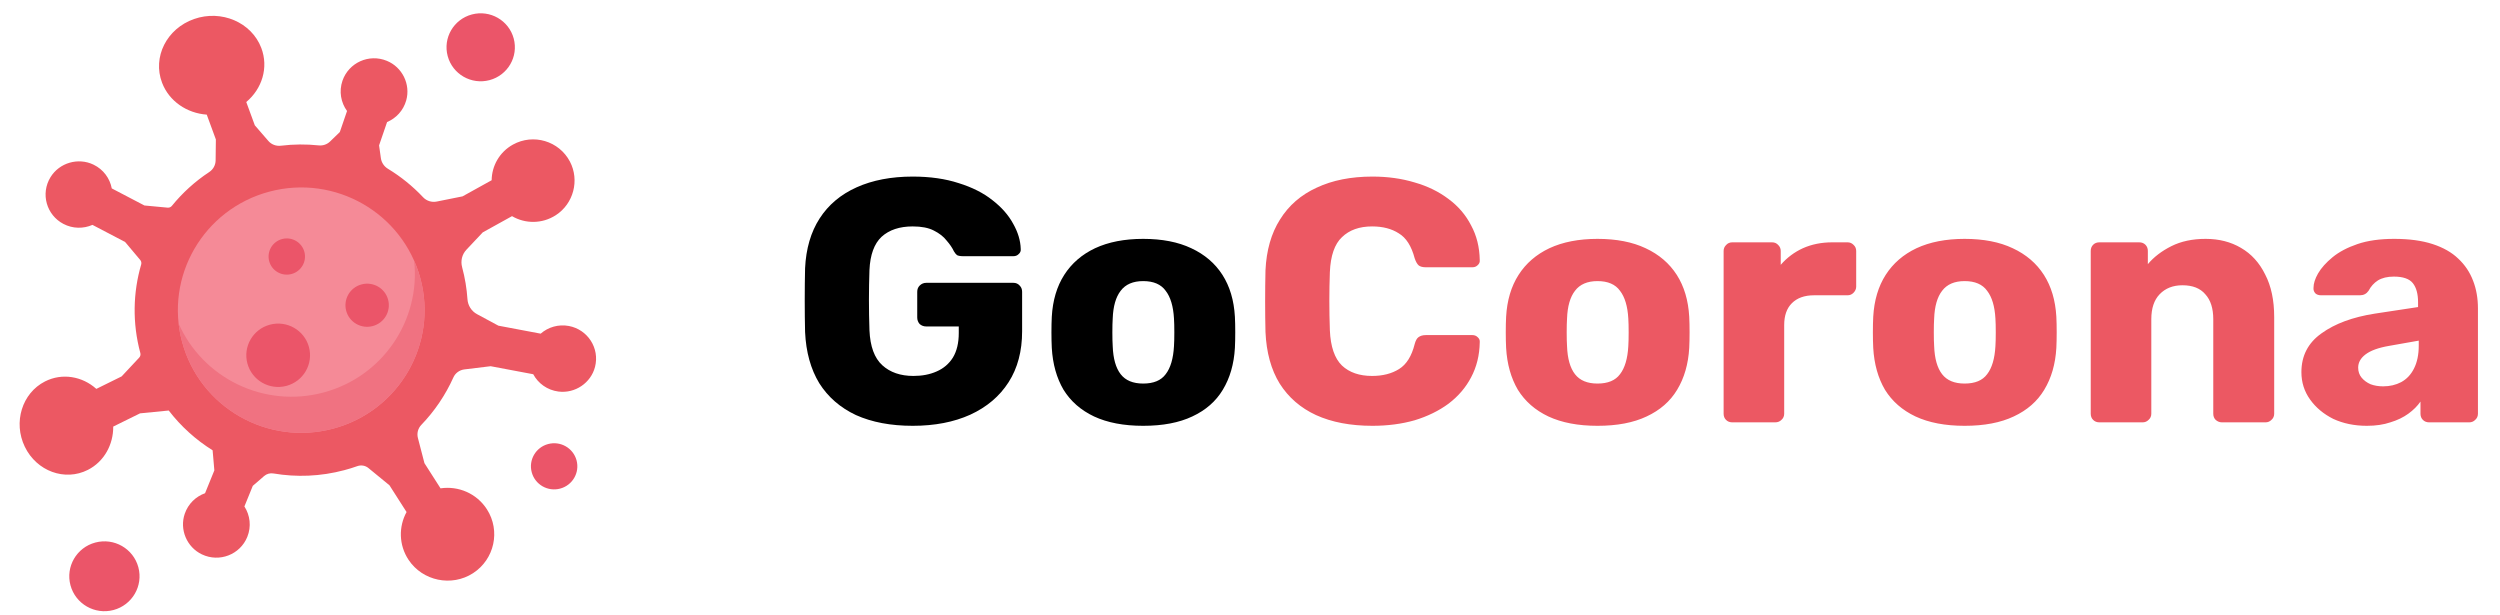 <svg width="130" height="32" viewBox="0 0 130 32" fill="none" xmlns="http://www.w3.org/2000/svg">
<g clip-path="url(#clip0_70_3)">
<path d="M10.091 0.989C11.515 0.489 13.081 1.163 13.587 2.493C13.975 3.511 13.628 4.618 12.806 5.305L13.25 6.516L13.957 7.332C14.118 7.518 14.363 7.607 14.608 7.577C15.269 7.496 15.926 7.493 16.569 7.56C16.787 7.584 17.004 7.512 17.161 7.36L17.671 6.866L18.046 5.772C17.727 5.333 17.618 4.752 17.808 4.199C18.13 3.263 19.181 2.779 20.115 3.163C20.921 3.492 21.359 4.388 21.123 5.222C20.973 5.752 20.594 6.15 20.128 6.347L19.712 7.559L19.806 8.228C19.839 8.457 19.975 8.658 20.175 8.778C20.845 9.185 21.46 9.682 22 10.256C22.182 10.45 22.452 10.533 22.713 10.48L24.052 10.211L25.566 9.372C25.574 8.627 25.972 7.908 26.672 7.519C27.731 6.933 29.071 7.327 29.636 8.402C30.145 9.373 29.825 10.592 28.903 11.189C28.182 11.655 27.303 11.638 26.625 11.24L25.102 12.084L24.252 12.987C24.024 13.229 23.943 13.572 24.03 13.893C24.03 13.895 24.031 13.896 24.031 13.898C24.18 14.451 24.271 15.006 24.308 15.557C24.33 15.885 24.515 16.18 24.806 16.337L25.916 16.935L28.115 17.35C28.503 17.012 29.037 16.849 29.583 16.951C30.561 17.136 31.192 18.105 30.941 19.08C30.725 19.915 29.902 20.47 29.042 20.361C28.456 20.286 27.982 19.934 27.728 19.46L25.514 19.043L24.149 19.209C23.897 19.24 23.677 19.398 23.575 19.628C23.166 20.538 22.602 21.375 21.906 22.097C21.733 22.277 21.669 22.534 21.731 22.774L22.071 24.084L22.908 25.394C23.83 25.256 24.789 25.654 25.321 26.486C26.036 27.603 25.712 29.083 24.599 29.805C23.486 30.526 21.972 30.212 21.243 29.108C20.733 28.335 20.727 27.382 21.141 26.626L20.252 25.235L19.158 24.338C18.996 24.205 18.775 24.169 18.578 24.24C18.358 24.318 18.135 24.388 17.906 24.448C16.663 24.78 15.411 24.822 14.219 24.62C14.044 24.59 13.866 24.64 13.732 24.756L13.145 25.264L12.709 26.336C13.004 26.792 13.079 27.378 12.859 27.919C12.486 28.837 11.409 29.262 10.498 28.827C9.713 28.453 9.325 27.535 9.607 26.716C9.786 26.194 10.186 25.818 10.663 25.647L11.146 24.459L11.056 23.416C10.185 22.872 9.409 22.173 8.774 21.347L7.283 21.494L5.888 22.182C5.897 23.116 5.415 24.004 4.569 24.434C3.374 25.041 1.906 24.503 1.291 23.233C0.676 21.963 1.145 20.442 2.34 19.835C3.234 19.381 4.281 19.567 5.009 20.222L6.325 19.573L7.238 18.596C7.298 18.532 7.32 18.442 7.298 18.358L7.297 18.357C6.875 16.79 6.918 15.206 7.342 13.751C7.364 13.671 7.347 13.585 7.294 13.521L6.505 12.583L4.808 11.694C4.34 11.899 3.785 11.899 3.298 11.643C2.417 11.182 2.1 10.075 2.625 9.216C3.086 8.462 4.067 8.176 4.865 8.563C5.381 8.812 5.714 9.28 5.812 9.797L7.51 10.685L8.718 10.798C8.802 10.806 8.884 10.771 8.937 10.706C9.485 10.031 10.138 9.435 10.879 8.947C11.083 8.812 11.209 8.589 11.212 8.345L11.225 7.252L10.751 5.961C9.724 5.888 8.795 5.268 8.427 4.301C7.921 2.971 8.666 1.488 10.091 0.989Z" fill="#EC5863"/>
<path d="M21.86 14.476C20.943 11.074 17.426 9.054 14.004 9.966C10.582 10.878 8.552 14.376 9.469 17.779C10.386 21.181 13.903 23.201 17.324 22.289C20.746 21.377 22.777 17.879 21.86 14.476Z" fill="#F58A97"/>
<path d="M16.818 20.411C13.718 21.237 10.539 19.657 9.287 16.82C9.323 17.139 9.383 17.459 9.469 17.779C10.386 21.181 13.903 23.201 17.324 22.289C20.746 21.377 22.777 17.88 21.86 14.476C21.774 14.157 21.665 13.85 21.535 13.557C21.877 16.635 19.919 19.585 16.818 20.411Z" fill="#F07281"/>
<path d="M7.194 29.496C6.933 28.527 5.931 27.952 4.957 28.212C3.983 28.471 3.404 29.467 3.665 30.436C3.927 31.405 4.928 31.98 5.902 31.721C6.877 31.461 7.455 30.465 7.194 29.496Z" fill="#EB5569"/>
<path d="M29.981 23.938C29.808 23.298 29.147 22.918 28.503 23.09C27.859 23.261 27.477 23.919 27.65 24.559C27.822 25.199 28.484 25.579 29.128 25.407C29.771 25.236 30.153 24.578 29.981 23.938Z" fill="#EB5569"/>
<path d="M26.713 2.002C26.459 1.059 25.485 0.5 24.537 0.752C23.588 1.005 23.026 1.974 23.28 2.917C23.534 3.86 24.508 4.419 25.456 4.167C26.404 3.914 26.967 2.945 26.713 2.002Z" fill="#EB5569"/>
<path d="M16.066 18.048C15.829 17.169 14.92 16.647 14.036 16.883C13.153 17.118 12.628 18.022 12.865 18.901C13.102 19.779 14.01 20.301 14.894 20.066C15.778 19.83 16.302 18.927 16.066 18.048Z" fill="#EB5569"/>
<path d="M20.181 15.582C20.02 14.983 19.401 14.629 18.8 14.789C18.198 14.949 17.841 15.564 18.002 16.162C18.163 16.761 18.782 17.116 19.383 16.955C19.985 16.795 20.342 16.18 20.181 15.582Z" fill="#EB5569"/>
<path d="M15.828 13.096C15.692 12.594 15.173 12.296 14.668 12.43C14.163 12.565 13.863 13.081 13.998 13.584C14.134 14.086 14.653 14.384 15.158 14.249C15.663 14.115 15.963 13.598 15.828 13.096Z" fill="#EB5569"/>
<path d="M47.462 22.142C46.322 22.142 45.338 21.956 44.51 21.584C43.694 21.2 43.058 20.648 42.602 19.927C42.158 19.195 41.912 18.308 41.864 17.264C41.852 16.747 41.846 16.201 41.846 15.626C41.846 15.037 41.852 14.479 41.864 13.951C41.912 12.931 42.164 12.068 42.62 11.36C43.076 10.652 43.718 10.111 44.546 9.74C45.374 9.368 46.346 9.182 47.462 9.182C48.362 9.182 49.16 9.296 49.856 9.524C50.552 9.74 51.134 10.034 51.602 10.405C52.082 10.777 52.442 11.185 52.682 11.63C52.934 12.073 53.066 12.511 53.078 12.944C53.09 13.052 53.054 13.142 52.97 13.213C52.898 13.286 52.808 13.322 52.7 13.322H50.072C49.94 13.322 49.838 13.303 49.766 13.268C49.706 13.22 49.652 13.153 49.604 13.069C49.52 12.889 49.394 12.704 49.226 12.511C49.07 12.307 48.848 12.133 48.56 11.989C48.284 11.845 47.918 11.774 47.462 11.774C46.778 11.774 46.238 11.954 45.842 12.313C45.458 12.674 45.248 13.249 45.212 14.041C45.176 15.073 45.176 16.117 45.212 17.174C45.248 18.014 45.47 18.619 45.878 18.991C46.286 19.363 46.826 19.549 47.498 19.549C47.954 19.549 48.356 19.471 48.704 19.316C49.064 19.16 49.346 18.919 49.55 18.596C49.754 18.259 49.856 17.834 49.856 17.317V16.976H48.164C48.032 16.976 47.918 16.933 47.822 16.849C47.738 16.753 47.696 16.64 47.696 16.508V15.175C47.696 15.043 47.738 14.935 47.822 14.851C47.918 14.755 48.032 14.707 48.164 14.707H52.7C52.832 14.707 52.94 14.755 53.024 14.851C53.108 14.935 53.15 15.043 53.15 15.175V17.227C53.15 18.259 52.916 19.142 52.448 19.873C51.98 20.605 51.314 21.169 50.45 21.566C49.598 21.95 48.602 22.142 47.462 22.142ZM59.445 22.142C58.437 22.142 57.585 21.98 56.889 21.655C56.205 21.331 55.677 20.869 55.305 20.27C54.945 19.657 54.741 18.931 54.693 18.091C54.681 17.852 54.675 17.581 54.675 17.282C54.675 16.97 54.681 16.7 54.693 16.471C54.741 15.62 54.957 14.893 55.341 14.293C55.725 13.694 56.259 13.232 56.943 12.908C57.639 12.584 58.473 12.421 59.445 12.421C60.429 12.421 61.263 12.584 61.947 12.908C62.643 13.232 63.183 13.694 63.567 14.293C63.951 14.893 64.167 15.62 64.215 16.471C64.227 16.7 64.233 16.97 64.233 17.282C64.233 17.581 64.227 17.852 64.215 18.091C64.167 18.931 63.957 19.657 63.585 20.27C63.225 20.869 62.697 21.331 62.001 21.655C61.317 21.98 60.465 22.142 59.445 22.142ZM59.445 19.945C59.985 19.945 60.375 19.784 60.615 19.459C60.867 19.136 61.011 18.649 61.047 18.002C61.059 17.822 61.065 17.581 61.065 17.282C61.065 16.982 61.059 16.741 61.047 16.561C61.011 15.925 60.867 15.445 60.615 15.121C60.375 14.786 59.985 14.617 59.445 14.617C58.917 14.617 58.527 14.786 58.275 15.121C58.023 15.445 57.885 15.925 57.861 16.561C57.849 16.741 57.843 16.982 57.843 17.282C57.843 17.581 57.849 17.822 57.861 18.002C57.885 18.649 58.023 19.136 58.275 19.459C58.527 19.784 58.917 19.945 59.445 19.945Z" fill="black"/>
<path d="M71.367 22.142C70.227 22.142 69.249 21.956 68.433 21.584C67.629 21.212 66.999 20.666 66.543 19.945C66.099 19.226 65.853 18.331 65.805 17.264C65.793 16.771 65.787 16.244 65.787 15.68C65.787 15.116 65.793 14.575 65.805 14.059C65.853 13.015 66.105 12.133 66.561 11.414C67.017 10.681 67.653 10.13 68.469 9.758C69.285 9.374 70.251 9.182 71.367 9.182C72.159 9.182 72.891 9.284 73.563 9.488C74.235 9.68 74.823 9.968 75.327 10.351C75.831 10.723 76.221 11.18 76.497 11.72C76.785 12.248 76.935 12.848 76.947 13.52C76.959 13.627 76.923 13.717 76.839 13.79C76.767 13.861 76.677 13.898 76.569 13.898H74.139C73.983 13.898 73.863 13.867 73.779 13.807C73.695 13.736 73.623 13.61 73.563 13.43C73.395 12.793 73.119 12.361 72.735 12.133C72.363 11.893 71.901 11.774 71.349 11.774C70.689 11.774 70.167 11.96 69.783 12.332C69.399 12.691 69.189 13.297 69.153 14.149C69.117 15.133 69.117 16.142 69.153 17.174C69.189 18.026 69.399 18.637 69.783 19.009C70.167 19.369 70.689 19.549 71.349 19.549C71.901 19.549 72.369 19.43 72.753 19.189C73.137 18.95 73.407 18.517 73.563 17.893C73.611 17.713 73.677 17.593 73.761 17.534C73.857 17.462 73.983 17.425 74.139 17.425H76.569C76.677 17.425 76.767 17.462 76.839 17.534C76.923 17.605 76.959 17.695 76.947 17.803C76.935 18.476 76.785 19.081 76.497 19.622C76.221 20.149 75.831 20.605 75.327 20.989C74.823 21.361 74.235 21.649 73.563 21.854C72.891 22.046 72.159 22.142 71.367 22.142ZM83.07 22.142C82.062 22.142 81.21 21.98 80.514 21.655C79.83 21.331 79.302 20.869 78.93 20.27C78.57 19.657 78.366 18.931 78.318 18.091C78.306 17.852 78.3 17.581 78.3 17.282C78.3 16.97 78.306 16.7 78.318 16.471C78.366 15.62 78.582 14.893 78.966 14.293C79.35 13.694 79.884 13.232 80.568 12.908C81.264 12.584 82.098 12.421 83.07 12.421C84.054 12.421 84.888 12.584 85.572 12.908C86.268 13.232 86.808 13.694 87.192 14.293C87.576 14.893 87.792 15.62 87.84 16.471C87.852 16.7 87.858 16.97 87.858 17.282C87.858 17.581 87.852 17.852 87.84 18.091C87.792 18.931 87.582 19.657 87.21 20.27C86.85 20.869 86.322 21.331 85.626 21.655C84.942 21.98 84.09 22.142 83.07 22.142ZM83.07 19.945C83.61 19.945 84 19.784 84.24 19.459C84.492 19.136 84.636 18.649 84.672 18.002C84.684 17.822 84.69 17.581 84.69 17.282C84.69 16.982 84.684 16.741 84.672 16.561C84.636 15.925 84.492 15.445 84.24 15.121C84 14.786 83.61 14.617 83.07 14.617C82.542 14.617 82.152 14.786 81.9 15.121C81.648 15.445 81.51 15.925 81.486 16.561C81.474 16.741 81.468 16.982 81.468 17.282C81.468 17.581 81.474 17.822 81.486 18.002C81.51 18.649 81.648 19.136 81.9 19.459C82.152 19.784 82.542 19.945 83.07 19.945ZM90.078 21.962C89.946 21.962 89.838 21.919 89.754 21.835C89.67 21.752 89.628 21.643 89.628 21.512V13.052C89.628 12.931 89.67 12.829 89.754 12.745C89.838 12.649 89.946 12.601 90.078 12.601H92.148C92.28 12.601 92.388 12.649 92.472 12.745C92.556 12.829 92.598 12.931 92.598 13.052V13.771C92.922 13.399 93.306 13.111 93.75 12.908C94.206 12.704 94.716 12.601 95.28 12.601H96.072C96.192 12.601 96.294 12.643 96.378 12.727C96.474 12.812 96.522 12.919 96.522 13.052V14.905C96.522 15.025 96.474 15.133 96.378 15.229C96.294 15.313 96.192 15.355 96.072 15.355H94.326C93.834 15.355 93.45 15.493 93.174 15.77C92.91 16.034 92.778 16.412 92.778 16.904V21.512C92.778 21.643 92.73 21.752 92.634 21.835C92.55 21.919 92.442 21.962 92.31 21.962H90.078ZM102.16 22.142C101.152 22.142 100.3 21.98 99.604 21.655C98.92 21.331 98.392 20.869 98.02 20.27C97.66 19.657 97.456 18.931 97.408 18.091C97.396 17.852 97.39 17.581 97.39 17.282C97.39 16.97 97.396 16.7 97.408 16.471C97.456 15.62 97.672 14.893 98.056 14.293C98.44 13.694 98.974 13.232 99.658 12.908C100.354 12.584 101.188 12.421 102.16 12.421C103.144 12.421 103.978 12.584 104.662 12.908C105.358 13.232 105.898 13.694 106.282 14.293C106.666 14.893 106.882 15.62 106.93 16.471C106.942 16.7 106.948 16.97 106.948 17.282C106.948 17.581 106.942 17.852 106.93 18.091C106.882 18.931 106.672 19.657 106.3 20.27C105.94 20.869 105.412 21.331 104.716 21.655C104.032 21.98 103.18 22.142 102.16 22.142ZM102.16 19.945C102.7 19.945 103.09 19.784 103.33 19.459C103.582 19.136 103.726 18.649 103.762 18.002C103.774 17.822 103.78 17.581 103.78 17.282C103.78 16.982 103.774 16.741 103.762 16.561C103.726 15.925 103.582 15.445 103.33 15.121C103.09 14.786 102.7 14.617 102.16 14.617C101.632 14.617 101.242 14.786 100.99 15.121C100.738 15.445 100.6 15.925 100.576 16.561C100.564 16.741 100.558 16.982 100.558 17.282C100.558 17.581 100.564 17.822 100.576 18.002C100.6 18.649 100.738 19.136 100.99 19.459C101.242 19.784 101.632 19.945 102.16 19.945ZM109.168 21.962C109.036 21.962 108.928 21.919 108.844 21.835C108.76 21.752 108.718 21.643 108.718 21.512V13.052C108.718 12.919 108.76 12.812 108.844 12.727C108.928 12.643 109.036 12.601 109.168 12.601H111.238C111.37 12.601 111.478 12.643 111.562 12.727C111.646 12.812 111.688 12.919 111.688 13.052V13.736C112 13.364 112.408 13.052 112.912 12.8C113.416 12.547 114.01 12.421 114.694 12.421C115.39 12.421 116.002 12.578 116.53 12.889C117.07 13.201 117.49 13.664 117.79 14.275C118.102 14.876 118.258 15.614 118.258 16.489V21.512C118.258 21.643 118.21 21.752 118.114 21.835C118.03 21.919 117.928 21.962 117.808 21.962H115.54C115.42 21.962 115.312 21.919 115.216 21.835C115.132 21.752 115.09 21.643 115.09 21.512V16.598C115.09 16.034 114.952 15.601 114.676 15.302C114.412 14.989 114.016 14.834 113.488 14.834C112.996 14.834 112.6 14.989 112.3 15.302C112.012 15.601 111.868 16.034 111.868 16.598V21.512C111.868 21.643 111.82 21.752 111.724 21.835C111.64 21.919 111.538 21.962 111.418 21.962H109.168ZM123.075 22.142C122.427 22.142 121.845 22.021 121.329 21.782C120.825 21.529 120.423 21.194 120.123 20.773C119.823 20.354 119.673 19.88 119.673 19.352C119.673 18.5 120.021 17.828 120.717 17.335C121.413 16.831 122.337 16.489 123.489 16.309L125.739 15.967V15.716C125.739 15.284 125.649 14.954 125.469 14.726C125.289 14.498 124.959 14.383 124.479 14.383C124.143 14.383 123.867 14.45 123.651 14.582C123.447 14.713 123.285 14.893 123.165 15.121C123.057 15.277 122.907 15.355 122.715 15.355H120.699C120.567 15.355 120.465 15.319 120.393 15.248C120.321 15.164 120.291 15.068 120.303 14.96C120.303 14.743 120.381 14.498 120.537 14.222C120.705 13.934 120.957 13.652 121.293 13.376C121.629 13.1 122.061 12.871 122.589 12.691C123.117 12.511 123.753 12.421 124.497 12.421C125.277 12.421 125.943 12.511 126.495 12.691C127.047 12.871 127.491 13.123 127.827 13.447C128.175 13.771 128.433 14.155 128.601 14.6C128.769 15.031 128.853 15.511 128.853 16.04V21.512C128.853 21.643 128.805 21.752 128.709 21.835C128.625 21.919 128.523 21.962 128.403 21.962H126.315C126.183 21.962 126.075 21.919 125.991 21.835C125.907 21.752 125.865 21.643 125.865 21.512V20.881C125.709 21.11 125.499 21.32 125.235 21.512C124.971 21.703 124.659 21.854 124.299 21.962C123.951 22.081 123.543 22.142 123.075 22.142ZM123.921 20.09C124.269 20.09 124.581 20.017 124.857 19.873C125.145 19.718 125.367 19.483 125.523 19.172C125.691 18.848 125.775 18.445 125.775 17.965V17.713L124.245 17.983C123.681 18.079 123.267 18.23 123.003 18.433C122.751 18.625 122.625 18.854 122.625 19.117C122.625 19.322 122.685 19.495 122.805 19.64C122.925 19.784 123.081 19.898 123.273 19.982C123.465 20.053 123.681 20.09 123.921 20.09Z" fill="#EC5863"/>
</g>
<defs>
<clipPath id="clip0_70_3">
<rect width="130" height="32" fill="white"/>
</clipPath>
</defs>
</svg>

